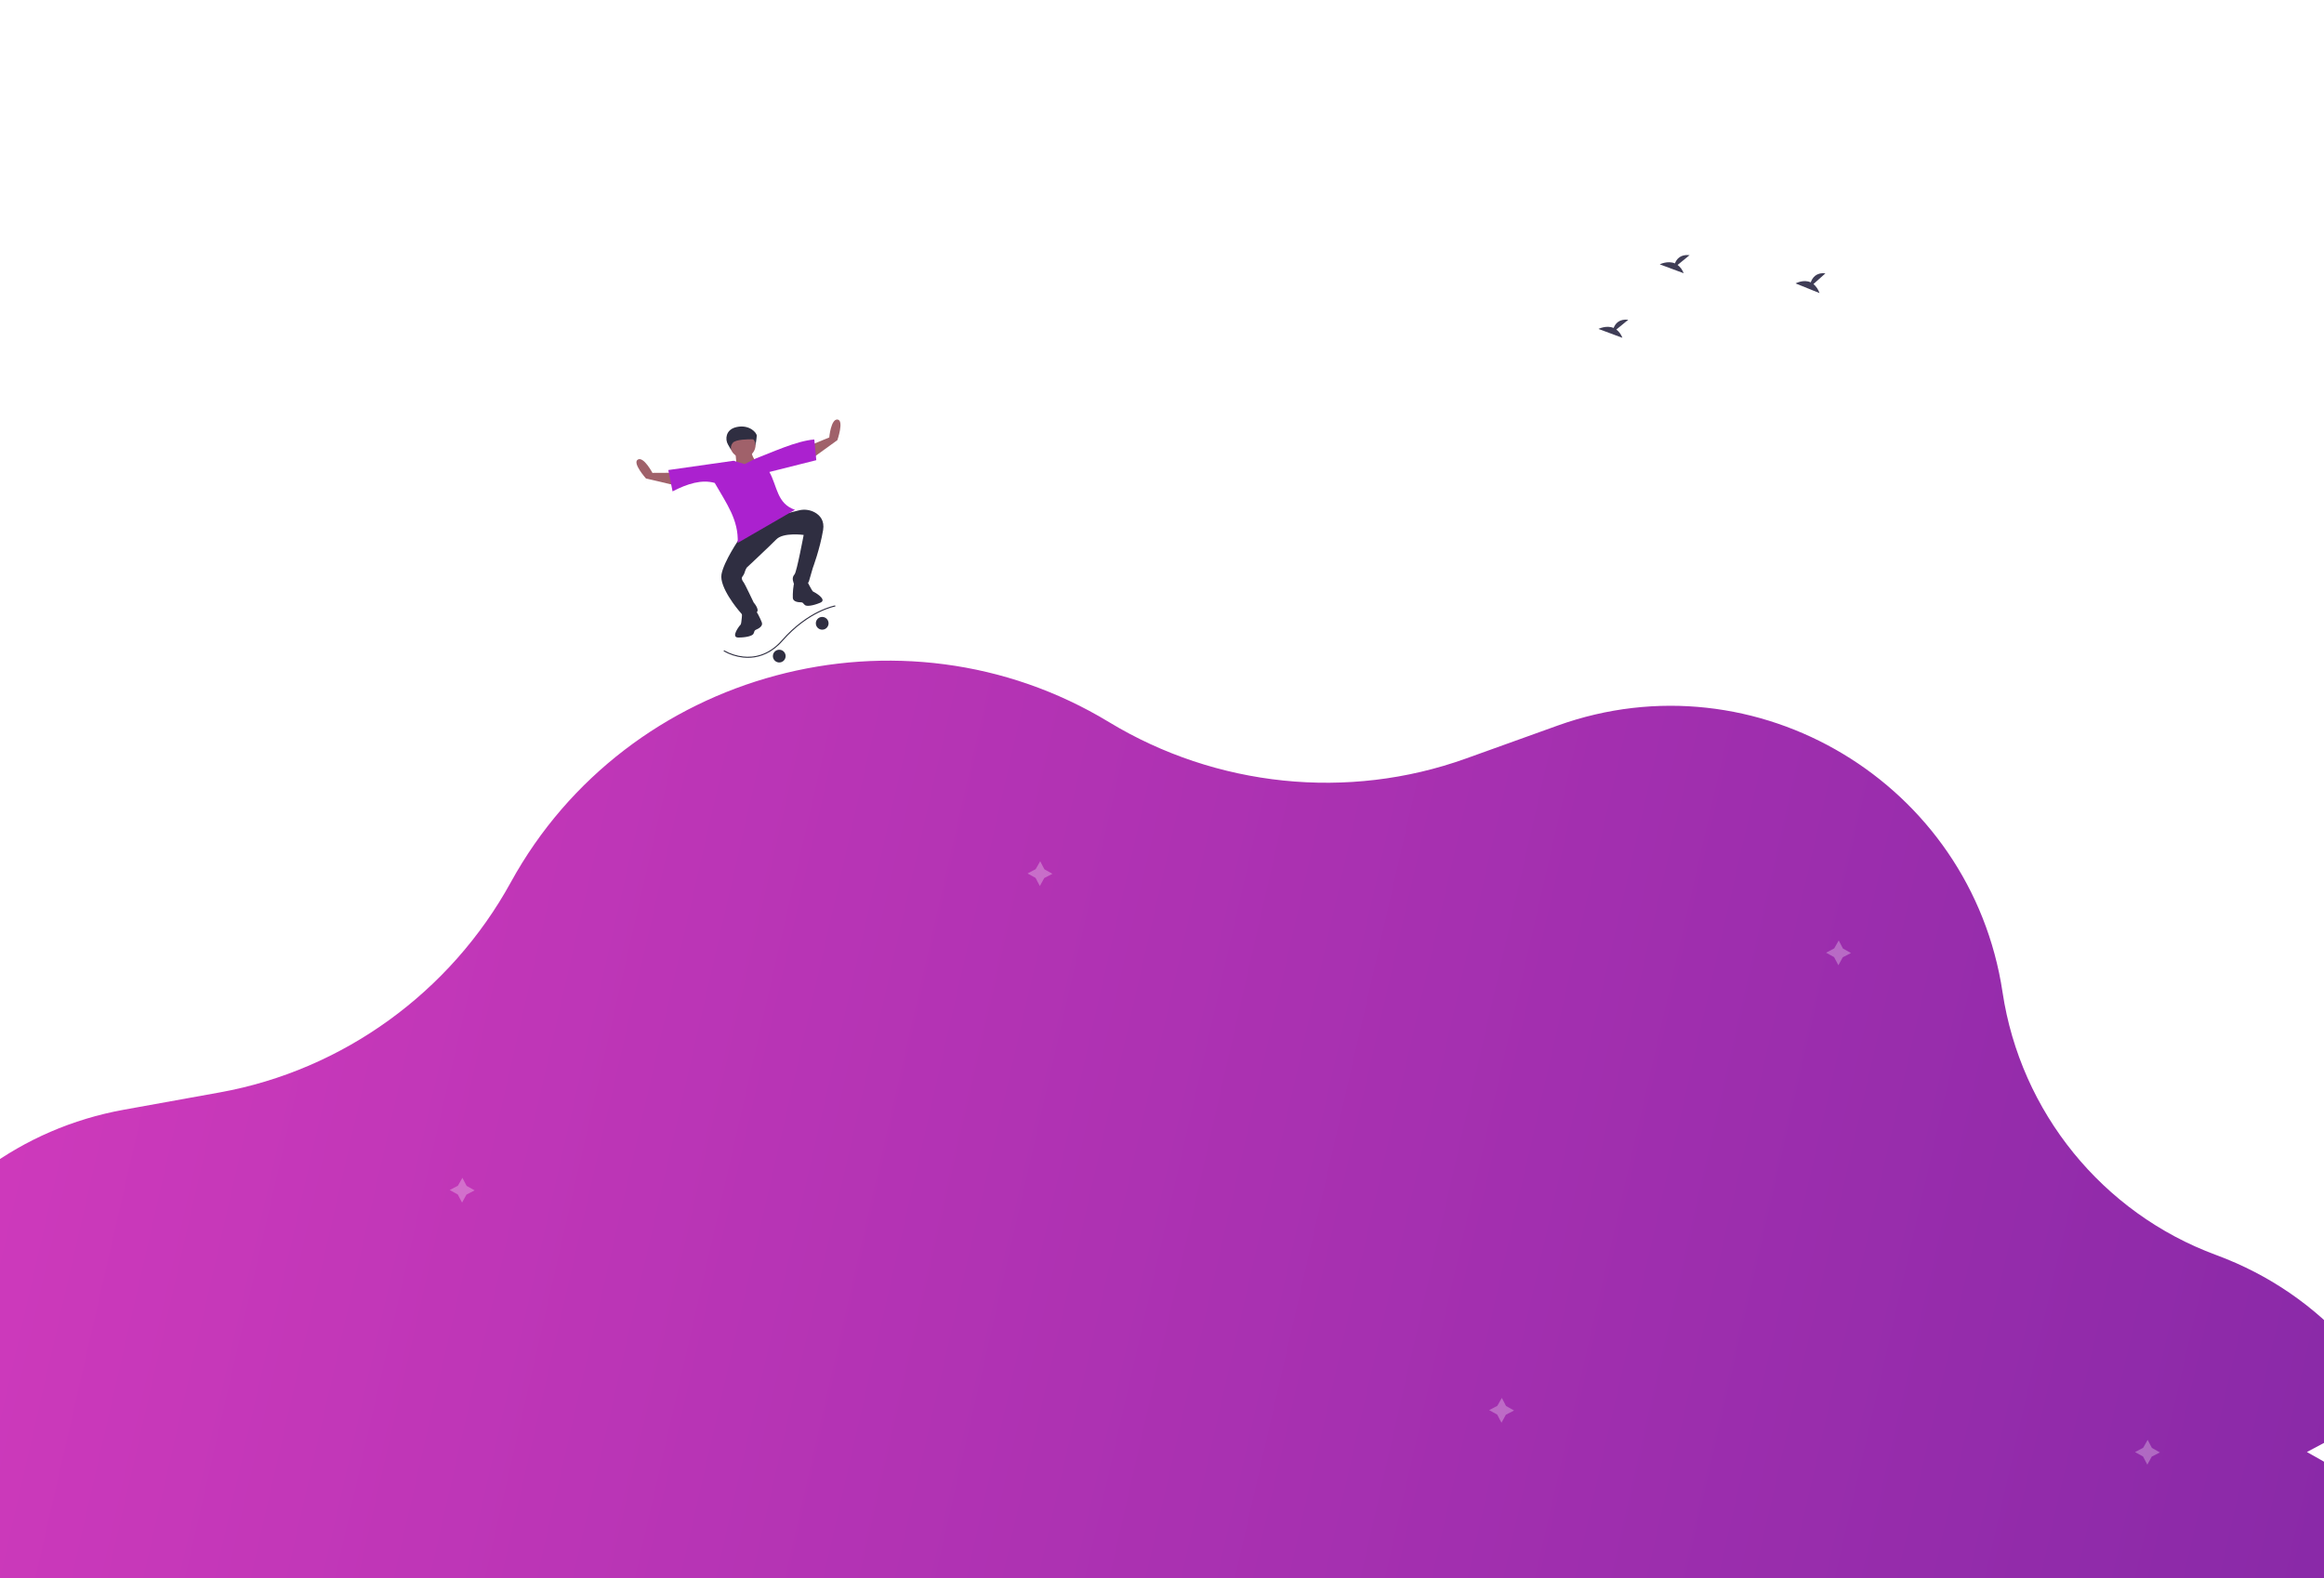 <svg width="1403" height="953" viewBox="0 0 1403 953" fill="none" xmlns="http://www.w3.org/2000/svg">
<g filter="url(#filter0_d)">
<path d="M308.362 528.816C378.72 400.645 544.459 356.226 669.463 432.04C734.122 471.254 813.815 479.649 884.981 454.065L940.314 434.173C1060.35 391.021 1189.98 469.056 1208.94 595.198C1219.81 667.522 1269.24 728.529 1337.85 753.859C1467.7 801.8 1511.09 963.763 1422.6 1070.22C1375.85 1126.47 1363.54 1204.02 1390.28 1272.09C1436.92 1390.81 1363.66 1523.22 1238.13 1545.88L1180.27 1556.33C1105.85 1569.76 1041.03 1616.89 1004.64 1683.18C934.28 1811.35 768.541 1855.77 643.537 1779.96C578.879 1740.75 499.186 1732.35 428.019 1757.93L372.687 1777.83C252.649 1820.98 123.019 1742.94 104.057 1616.8C93.186 1544.48 43.758 1483.47 -24.848 1458.14C-154.697 1410.2 -198.086 1248.24 -109.599 1141.78C-62.847 1085.53 -50.539 1007.98 -77.278 939.91C-123.915 821.185 -50.662 688.776 74.866 666.117L132.729 655.671C207.15 642.237 271.97 595.113 308.362 528.816Z" fill="url(#paint0_linear)"/>
<path d="M1409.9 890.601L1403.88 879.172L1392.68 872.827L1404.05 866.799L1410.39 855.598L1416.42 866.973L1427.67 873.319L1416.25 879.346L1409.9 890.601Z" fill="white"/>
<path opacity="0.29" d="M1296.34 880.468L1293.75 875.547L1288.91 872.873L1293.83 870.282L1296.55 865.49L1299.09 870.356L1303.93 873.084L1299.01 875.62L1296.34 880.468Z" fill="white"/>
<path opacity="0.29" d="M627.754 531.06L625.164 526.138L620.318 523.465L625.238 520.874L627.964 516.082L630.5 520.948L635.346 523.676L630.427 526.212L627.754 531.06Z" fill="white"/>
<path opacity="0.29" d="M906.442 855.151L903.853 850.229L899.007 847.556L903.927 844.965L906.653 840.172L909.189 845.039L914.034 847.767L909.115 850.303L906.442 855.151Z" fill="white"/>
<path opacity="0.29" d="M1109.83 578.902L1107.24 573.98L1102.4 571.307L1107.32 568.716L1110.04 563.923L1112.58 568.79L1117.42 571.518L1112.5 574.054L1109.83 578.902Z" fill="white"/>
<path opacity="0.29" d="M278.94 722.228L276.35 717.306L271.504 714.633L276.424 712.042L279.15 707.249L281.687 712.116L286.532 714.844L281.613 717.38L278.94 722.228Z" fill="white"/>
</g>
<path d="M975.784 198.991L983 193.083C977.394 192.45 975.09 195.579 974.148 198.056C969.768 196.195 965 198.634 965 198.634L979.439 204C978.71 202.008 977.442 200.271 975.784 198.991V198.991Z" fill="#3F3D56"/>
<path d="M1094.78 171.535L1102 165.09C1096.39 164.4 1094.09 167.814 1093.15 170.516C1088.77 168.485 1084 171.147 1084 171.147L1098.44 177C1097.71 174.827 1096.44 172.932 1094.78 171.535V171.535Z" fill="#3F3D56"/>
<path d="M1012.78 159.991L1020 154.083C1014.39 153.45 1012.09 156.579 1011.15 159.056C1006.77 157.195 1002 159.634 1002 159.634L1016.44 165C1015.71 163.008 1014.44 161.271 1012.78 159.991V159.991Z" fill="#3F3D56"/>
<path d="M448.563 397.08C444.427 396.619 440.428 395.319 436.811 393.26L437.153 392.717C440.694 394.73 444.609 395.999 448.657 396.445C454.786 397.11 463.806 395.944 471.972 386.616C487.864 368.464 504.043 365.618 504.204 365.591L504.308 366.224C504.149 366.25 488.196 369.057 472.454 387.039C466.023 394.383 459.065 396.777 453.335 397.177C451.744 397.287 450.147 397.254 448.563 397.08Z" fill="#2F2E41"/>
<path d="M496.63 380.238C498.749 380.09 500.346 378.252 500.198 376.134C500.05 374.015 498.213 372.417 496.094 372.565C493.975 372.713 492.378 374.551 492.526 376.669C492.673 378.788 494.511 380.386 496.63 380.238Z" fill="#2F2E41"/>
<path d="M470.706 400.039C472.824 399.891 474.422 398.053 474.274 395.934C474.126 393.816 472.288 392.218 470.17 392.366C468.051 392.514 466.453 394.351 466.601 396.47C466.749 398.589 468.587 400.187 470.706 400.039Z" fill="#2F2E41"/>
<path d="M454.476 271.182C451.254 275.181 461.001 283.66 461.001 283.66C461.001 283.66 442.769 288.06 444.22 287.769C445.671 287.478 443.828 272.012 443.828 272.012C443.828 272.012 457.699 267.183 454.476 271.182Z" fill="#A0616A"/>
<path d="M470.124 310.483L454.666 319.791L446.309 325.388C446.309 325.388 436.95 339.031 435.57 346.825C434.191 354.619 445.384 368.065 446.642 369.447C447.29 370.152 447.879 370.908 448.402 371.709C448.843 372.275 452.236 371.268 455.944 370.198C459.652 369.128 454.999 363.85 454.999 363.85C454.999 363.85 449.337 351.911 448.96 351.659C448.608 351.425 447.323 349.381 448.076 348.395C448.785 347.521 449.31 346.512 449.618 345.429C449.871 344.498 450.262 343.611 450.779 342.797C450.779 342.797 464.458 330.007 468.708 325.681C472.957 321.355 485.174 323.034 485.174 323.034C485.174 323.034 481.012 345.235 479.692 346.807C478.373 348.379 478.311 349.699 479.129 352.15C479.947 354.601 488.179 351.643 488.179 351.643L490.69 342.969C490.69 342.969 494.959 331.654 496.903 320.151C497.874 314.4 495.029 311.211 491.941 309.46C488.974 307.818 485.491 307.374 482.207 308.22L467.57 311.854L477.539 306.709L470.124 310.483Z" fill="#2F2E41"/>
<path d="M409.528 293.537L389.979 288.957C389.979 288.957 381.553 279.533 385.072 277.52C388.591 275.508 393.875 285.562 393.875 285.562L407.262 285.493L409.528 293.537Z" fill="#A0616A"/>
<path d="M489.247 277.559L505.521 265.799C505.521 265.799 509.664 253.856 505.642 253.355C501.619 252.853 500.618 264.167 500.618 264.167L488.238 269.263L489.247 277.559Z" fill="#A0616A"/>
<path d="M491.596 265.385L492.796 277.892L464.48 285.017C469.328 293.746 468.974 304.091 479.904 307.85L445.344 327.852C445.977 313.981 438.602 304.081 431.486 291.631C423.722 289.414 415.067 292.041 406.033 296.732L403.451 283.848L442.856 278.238L449.535 280.271L456.306 276.85C466.345 273.088 480.661 266.269 491.596 265.385Z" fill="#AB21CF"/>
<path d="M479.694 351.709C478.878 352.527 478.503 358.812 478.63 361.075C478.756 363.337 481.773 363.713 483.408 363.713C485.042 363.712 484.916 364.718 486.048 365.471C487.18 366.225 490.699 365.846 495.224 363.959C499.748 362.072 491.639 357.487 490.947 357.299C490.256 357.11 486.922 350.261 486.922 350.261C486.922 350.261 480.511 350.892 479.694 351.709Z" fill="#2F2E41"/>
<path d="M455.344 367.702C456.413 368.142 459.181 373.797 459.936 375.934C460.691 378.071 458.052 379.58 456.544 380.209C455.036 380.838 455.539 381.718 454.785 382.85C454.031 383.981 450.638 384.988 445.735 384.99C440.833 384.993 446.549 377.637 447.115 377.196C447.68 376.756 448.117 369.151 448.117 369.151C448.117 369.151 454.276 367.263 455.344 367.702Z" fill="#2F2E41"/>
<path d="M448.998 276.363C453.235 276.067 456.43 272.393 456.134 268.156C455.838 263.919 452.164 260.724 447.927 261.02C443.69 261.316 440.495 264.99 440.791 269.227C441.087 273.464 444.761 276.659 448.998 276.363Z" fill="#A0616A"/>
<path d="M439.542 268.541C439.018 267.657 438.687 266.672 438.569 265.651C438.452 264.63 438.551 263.596 438.86 262.616C439.484 260.704 441.027 258.72 444.594 257.91C452.379 256.144 456.951 261.363 456.857 263.182C456.763 265 456.011 269.432 456.011 269.432C456.011 269.432 456.195 265.273 454.159 265.268C452.124 265.264 444.227 265.198 442.384 267.422C441.852 268.029 441.491 268.765 441.337 269.556C441.183 270.347 441.241 271.165 441.506 271.927L439.542 268.541Z" fill="#2F2E41"/>
<defs>
<filter id="filter0_d" x="-513" y="38" width="2339" height="2144" filterUnits="userSpaceOnUse" color-interpolation-filters="sRGB">
<feFlood flood-opacity="0" result="BackgroundImageFix"/>
<feColorMatrix in="SourceAlpha" type="matrix" values="0 0 0 0 0 0 0 0 0 0 0 0 0 0 0 0 0 0 127 0"/>
<feOffset dy="4"/>
<feGaussianBlur stdDeviation="2"/>
<feColorMatrix type="matrix" values="0 0 0 0 0 0 0 0 0 0 0 0 0 0 0 0 0 0 0.25 0"/>
<feBlend mode="normal" in2="BackgroundImageFix" result="effect1_dropShadow"/>
<feBlend mode="normal" in="SourceGraphic" in2="effect1_dropShadow" result="shape"/>
</filter>
<linearGradient id="paint0_linear" x1="-509" y1="545.818" x2="1949.63" y2="1107.9" gradientUnits="userSpaceOnUse">
<stop offset="0.153" stop-color="#D43BBD"/>
<stop offset="0.888" stop-color="#7C26A4"/>
</linearGradient>
</defs>
</svg>
